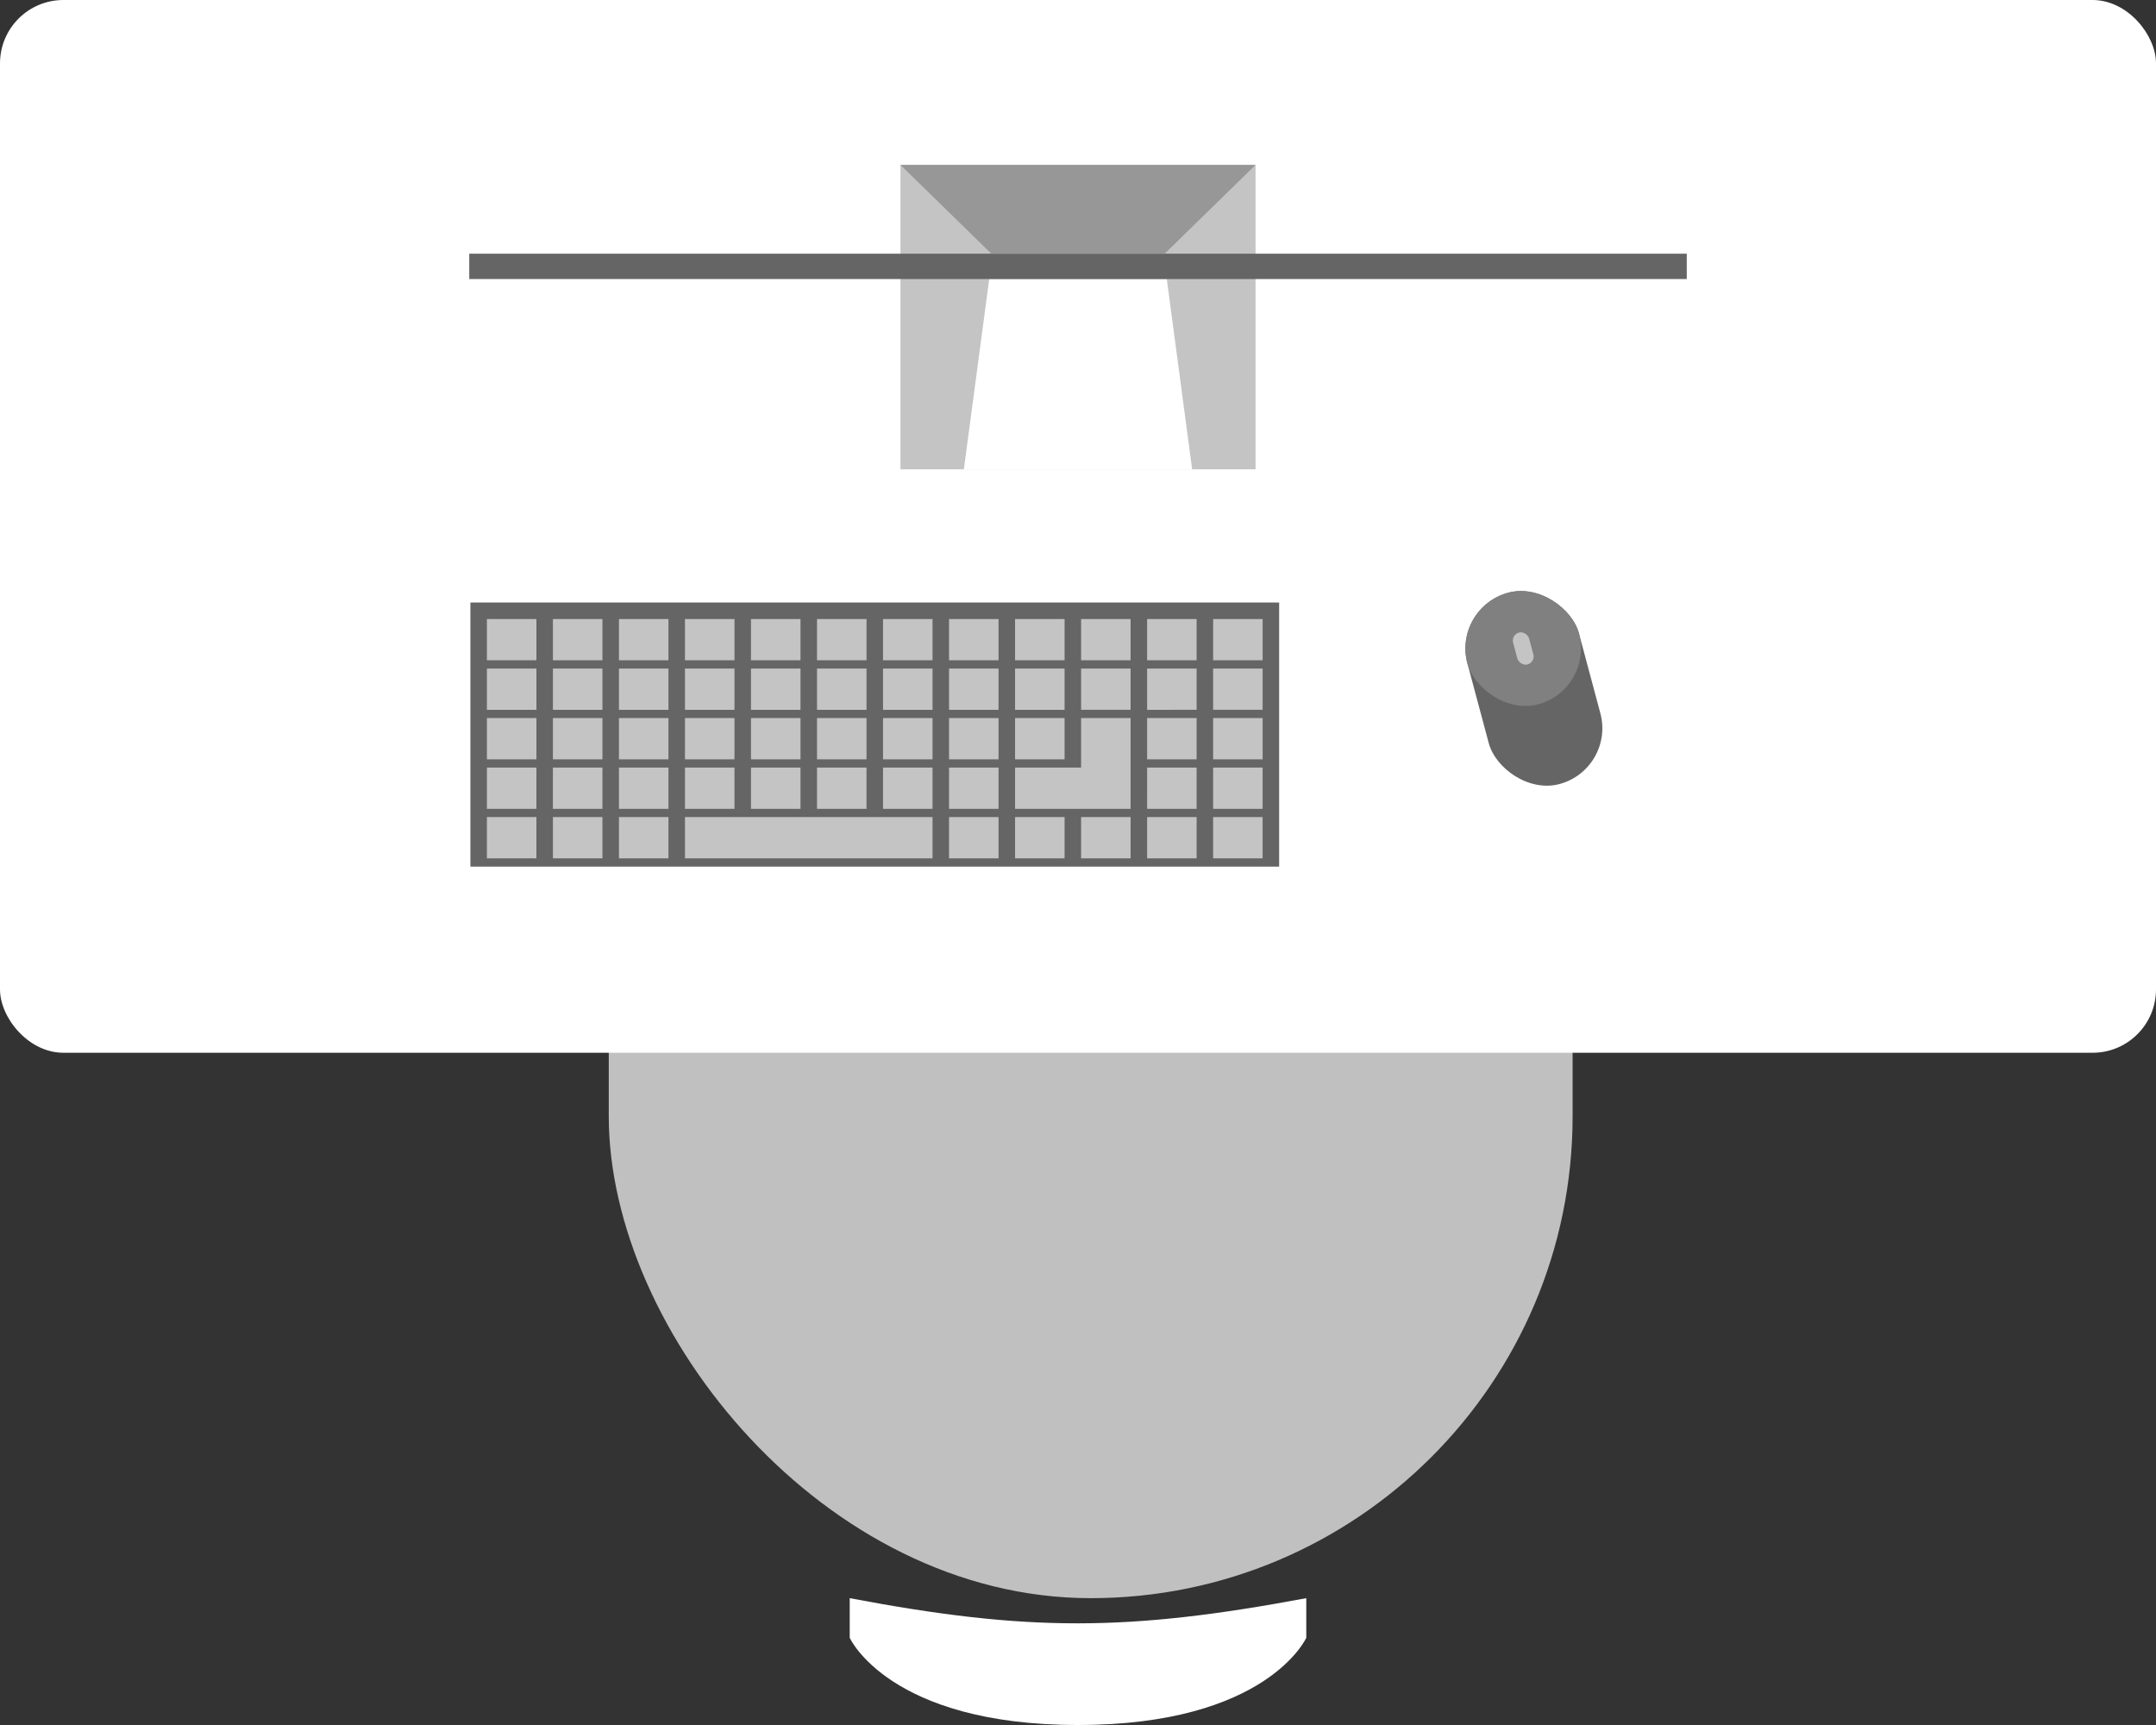 <svg width="170" height="136" fill="none" xmlns="http://www.w3.org/2000/svg"><rect width="100%" height="100%" fill="#333333" stroke="none"/><rect x="48" y="43" width="76" height="83" rx="38" fill="silver"/><rect width="170" height="83" rx="5" fill="#fff"/><path d="M67 126c14.06 2.662 21.94 2.629 36 0v3.125S99.914 136 85 136s-18-6.875-18-6.875V126z" fill="#fff"/><path fill="#C4C4C4" d="M71 13h28v24H71z"/><path d="M78 22l-2 15h18l-2-15H78z" fill="#fff"/><path fill="#656565" d="M37 20h96v2H37z"/><rect x="114.526" y="47.908" width="9.11" height="15.617" rx="4.555" transform="rotate(-15 114.526 47.908)" fill="#656565"/><rect x="114.526" y="47.908" width="9.11" height="9.11" rx="4.555" transform="rotate(-15 114.526 47.908)" fill="gray"/><rect x="119.14" y="50.04" width="1.301" height="2.603" rx=".651" transform="rotate(-15 119.14 50.04)" fill="#C4C4C4"/><path d="M78.163 20L71 13h28l-7.163 7H78.163z" fill="#979797"/><path fill="#656565" d="M37.091 47.502h63.77v20.823h-63.77z"/><path fill="#C4C4C4" d="M38.392 48.804h3.904v3.254h-3.904zm5.206 0h3.904v3.254h-3.904zm5.206 0h3.904v3.254h-3.904zm-10.412 3.904h3.904v3.254h-3.904zm5.206 0h3.904v3.254h-3.904zm5.206 0h3.904v3.254h-3.904zm-10.412 3.904h3.904v3.254h-3.904zm5.206 0h3.904v3.254h-3.904zm5.206 0h3.904v3.254h-3.904zm5.206-7.808h3.904v3.254H54.01zm5.205 0h3.904v3.254h-3.904zm5.206 0h3.904v3.254h-3.904zM54.01 52.708h3.904v3.254H54.01zm5.205 0h3.904v3.254h-3.904zm5.206 0h3.904v3.254h-3.904zM54.01 56.612h3.904v3.254H54.01zm5.205 0h3.904v3.254h-3.904zm5.206 0h3.904v3.254h-3.904zm5.206-7.808h3.904v3.254h-3.904zm5.205 0h3.904v3.254h-3.904zm5.206 0h3.904v3.254h-3.904zm-10.411 3.904h3.904v3.254h-3.904zm5.205 0h3.904v3.254h-3.904zm5.206 0h3.904v3.254h-3.904zm-10.411 3.904h3.904v3.254h-3.904zm5.205 0h3.904v3.254h-3.904zm5.206 0h3.904v3.254h-3.904zm5.206-7.808h3.904v3.254h-3.904zm5.206 0h3.904v3.254H90.45zm5.205 0h3.904v3.254h-3.904zm-10.411 3.904h3.904v3.254h-3.904zm5.206 0h3.904v3.254H90.45zm5.205 0h3.904v3.254h-3.904zm-10.411 3.904h3.904v3.904h-3.904zm5.206 0h3.904v3.254H90.45zm5.205 0h3.904v3.254h-3.904zm-57.263 3.905h3.904v3.254h-3.904zm5.206 0h3.904v3.254h-3.904zm5.206 0h3.904v3.254h-3.904zm5.206 0h3.904v3.254H54.01zm5.205 0h3.904v3.254h-3.904zm5.206 0h3.904v3.254h-3.904zm5.206 0h3.904v3.254h-3.904zm5.205 0h3.904v3.254h-3.904zm5.206 0h5.206v3.254h-5.206zm5.206 0h3.904v3.254h-3.904zm5.206 0h3.904v3.254H90.45zm5.205 0h3.904v3.254h-3.904zm-57.263 3.904h3.904v3.254h-3.904zm5.206 0h3.904v3.254h-3.904zm5.206 0h3.904v3.254h-3.904zm5.206 0h19.521v3.254H54.01zm20.822 0h3.904v3.254h-3.904zm5.206 0h3.904v3.254h-3.904zm5.206 0h3.904v3.254h-3.904zm5.206 0h3.904v3.254H90.45zm5.205 0h3.904v3.254h-3.904z"/></svg>